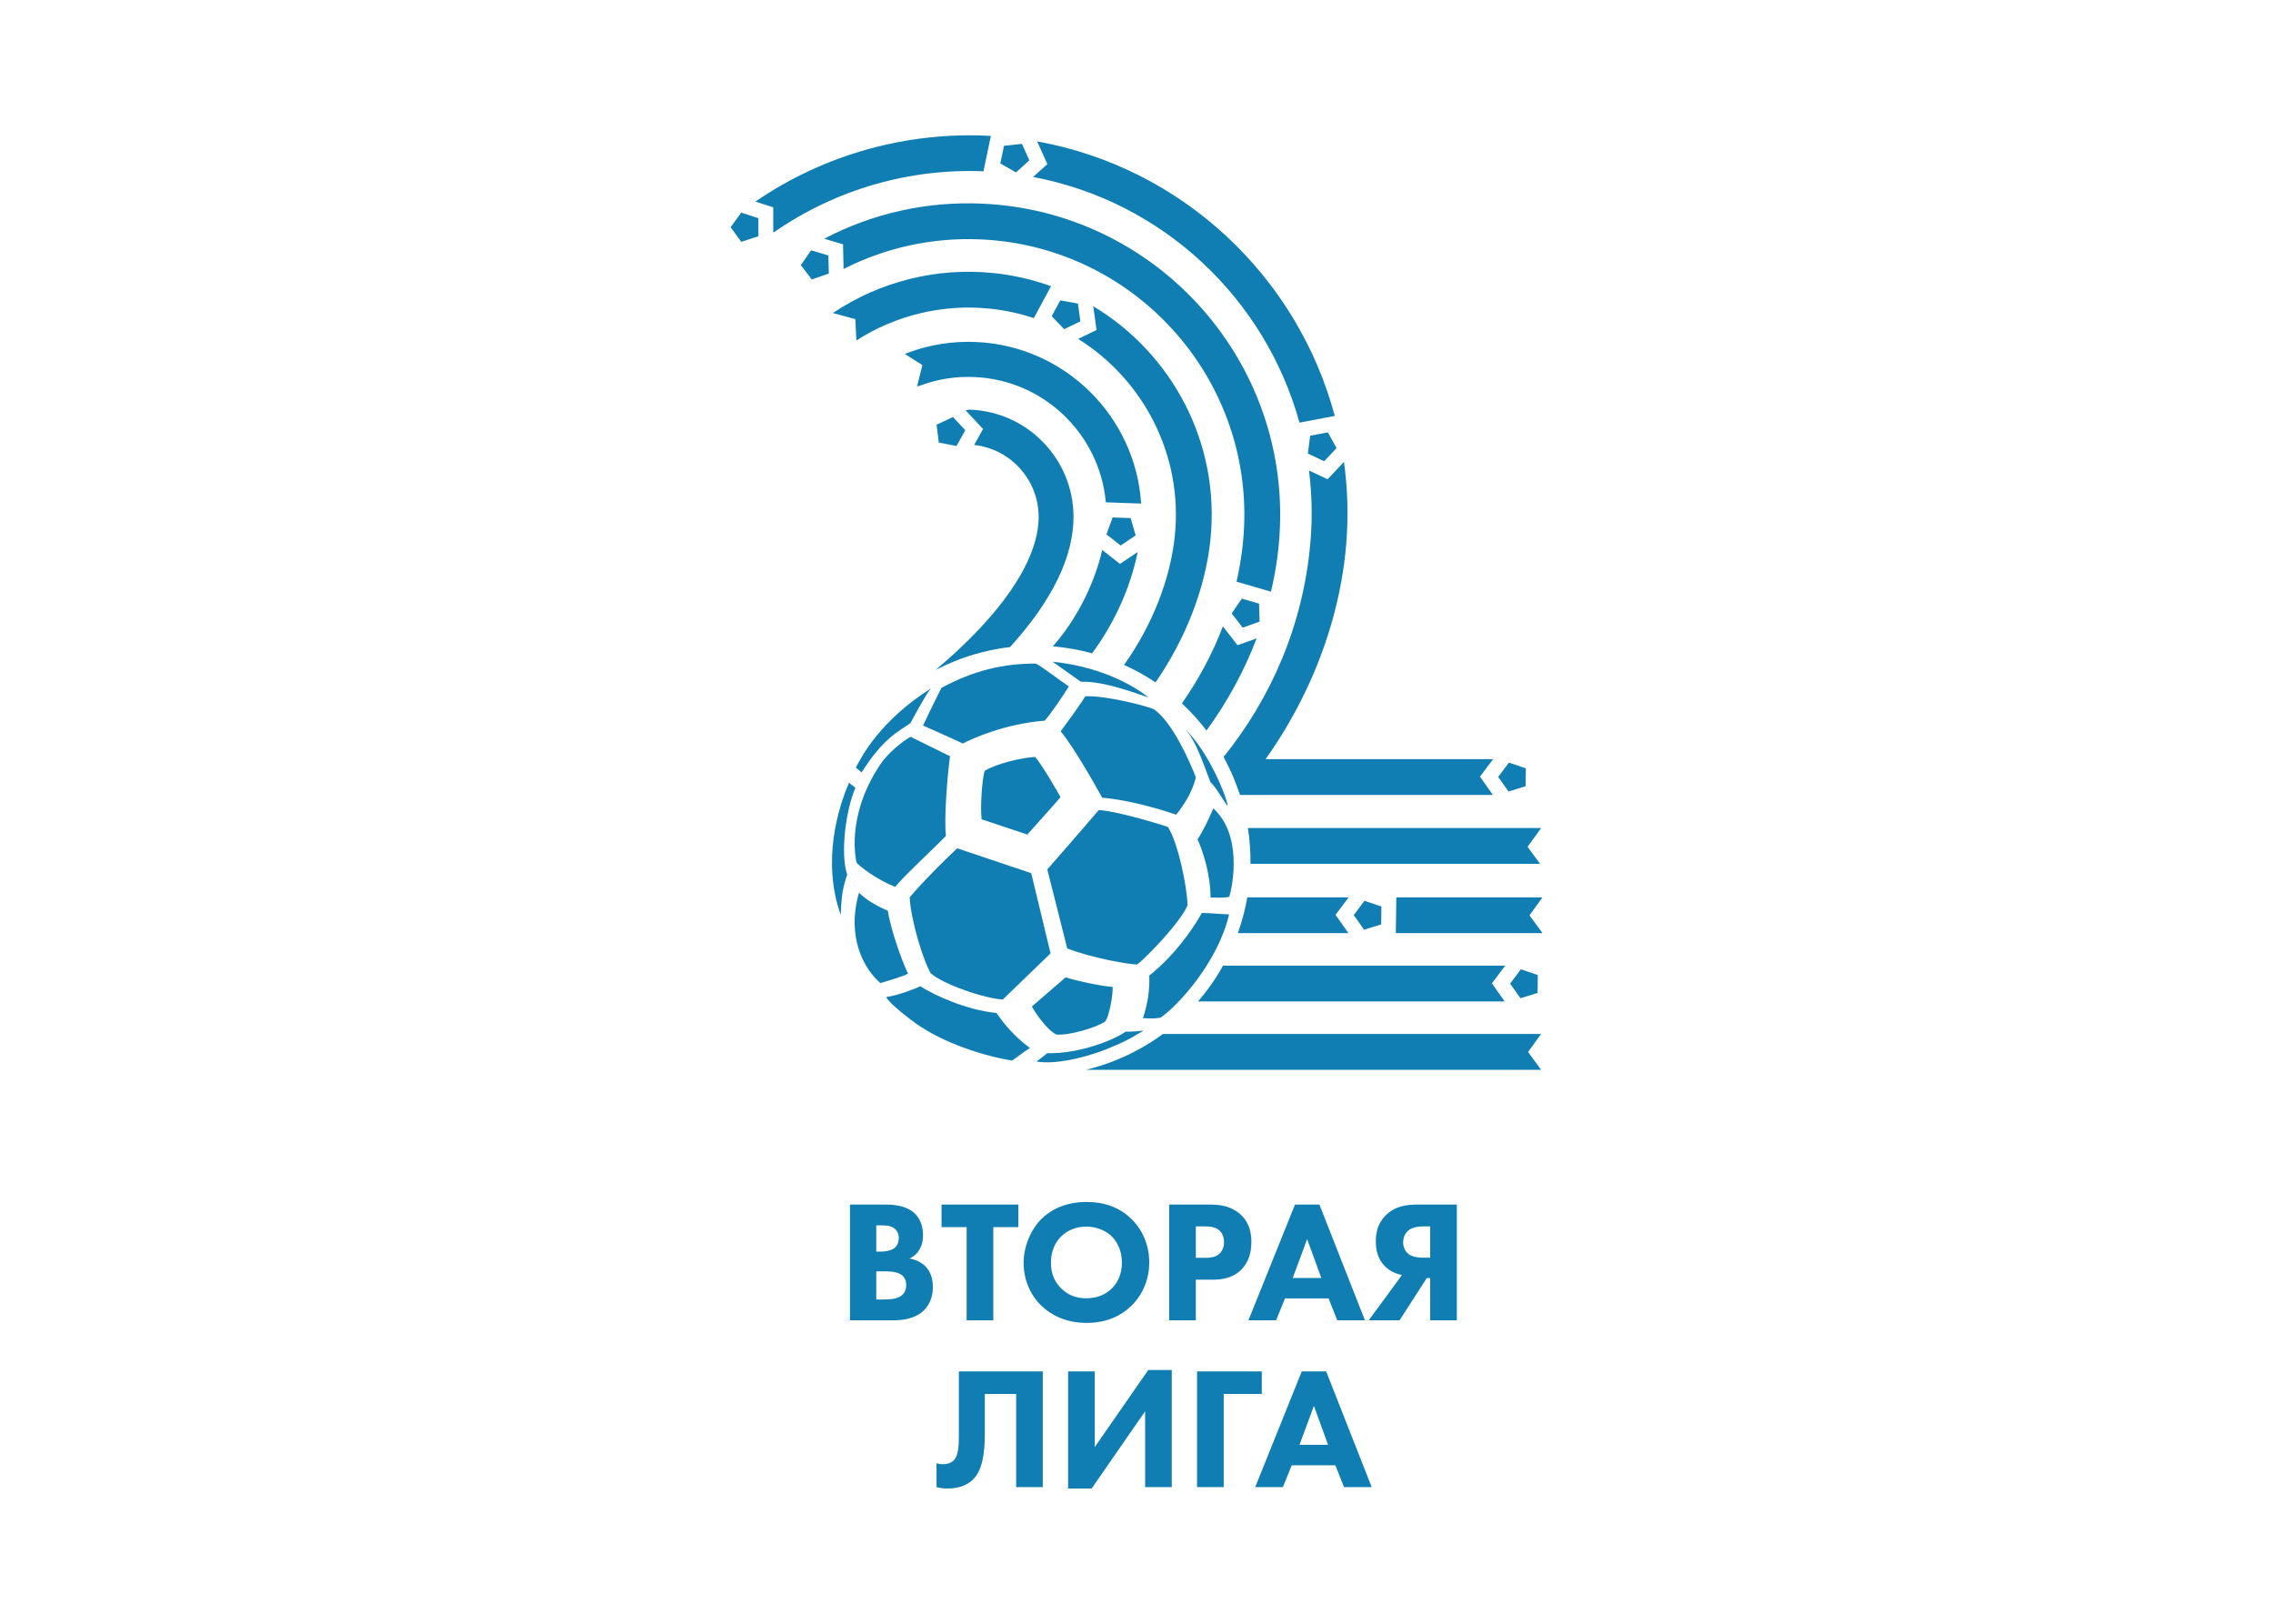 <svg clip-rule="evenodd" fill-rule="evenodd" stroke-linejoin="round" stroke-miterlimit="2" viewBox="0 0 560 400" xmlns="http://www.w3.org/2000/svg"><g fill="#117eb3" transform="matrix(3.509 0 0 3.509 180 33.336)"><path d="m53.453 59.534.451-.602.479-.639h-19.808c-.498.892-1.087 1.734-1.76 2.513h21.536l-.465-.657z"/><path d="m56.488 55.301-.396-.541.393-.544.512-.709c-.033-.003-.065-.01-.099-.01h-10.157l-.009.661-.019 1.255-.008.597h10.193c.035 0 .068-.008.103-.01z"/><path d="m42.473 54.724.452-.601.469-.626h-7.117c-.148.857-.372 1.697-.664 2.513h7.768l-.474-.671z"/><path d="m54.617 46.067 1.201-.371.018-1.255-1.19-.405-.753 1.005z"/><path d="m44.476 55.769 1.201-.371.018-1.255-1.19-.405-.753 1.005z"/><path d="m55.456 60.579 1.202-.371.017-1.256-1.189-.405-.754 1.006z"/><path d="m25.381 36.367c1.582-2.144 2.712-4.664 3.199-7.114l-.611.411-.63.423-.598-.468-.651-.51c-.494 2.169-1.58 4.436-3.043 6.266-.14.173-.281.34-.424.503.936.078 1.859.241 2.758.489z"/><path d="m17.802 2.528-.045-.025.156-.741.26-1.24.1-.48c-5.854-.329-11.697 1.29-16.533 4.611l.53.17.722.233.002.758.002 1.008c.041-.022.083-.041.122-.068 4.295-2.965 9.472-4.45 14.684-4.226z"/><path d="m21.238 2.925c9.155 1.723 16.317 8.58 18.703 17.245l.557-.105 1.243-.236.679-.128c-2.597-9.721-10.63-17.416-20.897-19.275l.406.901.311.692-.563.509z"/><path d="m43.066 22.923-.632.671-.519.551-.685-.323-.621-.293c.205 1.64.248 3.325.101 5.036-.506 5.869-2.813 11.01-6.097 15.071.292.528.558 1.077.789 1.651.116.287.22.575.316.866 4.267-4.963 6.963-11.159 7.498-17.373.172-1.993.111-3.953-.15-5.857z"/><path d="m17.238 14.51c-1.638-.072-3.242.178-4.767.745-.078.029-.153.066-.221.109l.621.39.595.374-.172.681-.206.816c.081-.013.163-.033.242-.063 1.214-.451 2.489-.65 3.799-.592 4.897.216 8.79 4.047 9.216 8.794l.515.018 1.268.047.697.025c-.389-6.098-5.338-11.067-11.587-11.344z"/><path d="m22.547 12.698.873.911 1.138-.548-.171-1.25-1.243-.224z"/><path d="m0 6.453.747 1.024 1.205-.394-.002-1.267-1.207-.389z"/><path d="m26.387 28.016.998.781 1.053-.707-.348-1.218-1.267-.047z"/><path d="m17.67 4.797c-3.888-.177-7.691.675-11.1 2.461l.595.178.727.217.017.758.024.973c2.965-1.51 6.26-2.227 9.626-2.077 10.669.472 18.965 9.526 18.493 20.182-.056 1.28-.238 2.568-.532 3.846l.66.192 1.212.353.548.16c.348-1.473.56-2.961.625-4.439.534-12.041-8.84-22.271-20.895-22.804z"/><path d="m33.412 41.787c1.465-2.008 2.656-4.195 3.521-6.47l-.63.225-.712.255-.462-.597-.564-.727c-.722 1.889-1.694 3.713-2.879 5.407.624.58 1.201 1.217 1.726 1.907z"/><path d="m19.195.735-.259 1.24 1.1.63.939-.85-.519-1.156z"/><path d="m40.691 21.087-.16 1.254 1.145.539.867-.92-.608-1.107z"/><path d="m4.93 9.113.768 1.007 1.197-.419-.03-1.266-1.214-.363z"/><path d="m35.18 33.567.773.997 1.188-.425-.038-1.261-1.212-.353z"/><path d="m18.186 12.167c1.078.11 2.116.339 3.105.667l.337-.628.598-1.111.271-.504c-1.282-.462-2.639-.779-4.055-.924-3.961-.406-7.958.591-11.256 2.805-.002.001-.004.003-.006.005l.898.243.679.184.035.702.039.796c2.764-1.776 6.072-2.571 9.355-2.235z"/><path d="m31.189 28.116c-.317 3.082-1.609 6.313-3.566 9.063.768.347 1.509.756 2.21 1.228 2.115-3.054 3.508-6.621 3.858-10.035.696-6.792-2.72-13.073-8.228-16.373l.126.922.102.747-.681.329-.612.294c4.564 2.85 7.375 8.127 6.791 13.825z"/><path d="m15.611 19.777-1.15.536.155 1.258 1.246.241.615-1.109z"/><path d="m17.723 20.615-.368.664-.254.458c1.225.138 2.347.701 3.187 1.619.921 1.005 1.395 2.307 1.334 3.669-.132 2.989-2.689 6.689-7.229 10.507.43-.223.873-.429 1.332-.613 1.279-.515 2.587-.839 3.893-.992 2.405-2.646 4.313-5.695 4.451-8.795.089-2.013-.613-3.941-1.975-5.427-1.362-1.487-3.223-2.355-5.239-2.445-.126-.006-.245.013-.36.041l.71.76z"/><path d="m15.91 50.053c-.54.488-2.526 2.452-3.338 3.448.079 1.601.956 4.442 1.474 5.322.854.782 3.86 1.803 5.071 1.842l3.347-3.236-1.356-5.628z"/><path d="m30.705 48.557c-.759-.266-3.742-1.144-4.859-1.187-.723.86-3.043 3.517-3.612 4.167.111.437.407 1.603.701 2.769.187.738.373 1.476.512 2.03l.166.671c.006.026.012.051.019.076 1.737.679 4.405 1.141 4.921 1.124.682-.53 3.069-3.004 3.531-4.156-.043-1.367-.671-4.395-1.379-5.494z"/><path d="m26.093 46.504c2.014.157 4.436.932 5.189 1.187.525-.648 1.116-1.524 1.386-2.614-.436-1.122-1.617-3.838-2.945-4.788-.87-.339-3.564-.976-4.825-.906-.421.718-1.311 1.87-1.724 2.459.925 1.098 2.511 3.926 2.919 4.662z"/><path d="m14.809 38.786c-.378.719-1.299 2.648-1.299 2.648.81.368 2.278 1.012 2.791 1.263.618-.316 2.88-1.377 5.762-1.605.565-.681 1.327-1.816 1.682-2.403-.694-.468-1.97-1.454-2.321-1.604-2.223-.005-4.316.462-6.615 1.701z"/><path d="m12.636 42.225c-.587.323-1.591 1.143-2.11 1.916-2.539 3.777-1.675 6.936-1.675 6.936.313.32 1.329 1.121 2.699 1.689.633-.788 2.764-2.745 3.568-3.58-.153-1.318.145-4.653.29-5.595z"/><path d="m19.742 64.956c.148-.054.767-.568 1.274-.887-.778-.564-1.55-1.345-2.069-2.069-.102-.142-.196-.274-.281-.387-2.086-.196-4.371-1.245-5.348-1.876-.238.127-1.531.64-2.402.762.313.531 1.67 1.548 2.046 1.82 2.035 1.455 4.901 2.326 6.78 2.637z"/><path d="m33.086 54.593c-.353.634-1.623 2.751-3.695 4.398.053.895-.107 2.034-.442 2.986.66.05.986.011 1.234-.034 1.264-.85 4.071-3.974 4.815-7.253-.182.01-1.508-.106-1.912-.097z"/><path d="m27.742 62.922c-.773.555-3.206 1.568-5.508 1.517-.526.419-.698.551-.779.577 1.56.297 4.249-.505 5.468-1.087.756-.266 2.15-1.106 2.052-1.089-.598.108-1.233.082-1.233.082z"/><path d="m31.986 41.76c.693.819 1.122 2.132 1.706 3.66.326.277.74.999 1.147 1.602.309.458-.782-3.013-2.706-5.122-.162-.177-.136-.164-.147-.14z"/><path d="m8.317 45.453c-.735 1.667-1.944 5.483-.582 9.286.032-1.378.176-2.039.453-2.835-.514-1.493-.076-4.626.575-6.095-.077-.061-.446-.356-.446-.356z"/><path d="m21.375 43.637c-.887.048-2.673.45-3.539.977-.185.605-.311 2.519-.215 3.405l3.21 1.071s2.319-2.585 2.33-2.621c.012-.036-1.38-2.424-1.786-2.832z"/><path d="m21.148 61.16c.035.059.875 1.523 1.717 1.969 1.056.07 2.873-.545 3.387-.883.295-.162.613-1.934.57-2.465-.664-.012-2.764-.473-3.302-.675-.176.172-1.608 1.389-2.372 2.054z"/><path d="m9.014 53.177c-.897 3.098.346 5.35 1.503 6.341.547-.172 1.581-.458 1.94-.665-.568-1.191-1.271-3.375-1.419-4.417-.999-.42-1.576-.846-2.024-1.259z"/><path d="m33.892 47.253c-.25.601-.748 1.655-1.107 2.169.361.804.918 2.475.91 4.084.861.036 1.191-.006 1.315-.049.274-.87.904-4.37-1.118-6.204z"/><path d="m9.201 44.725-.408-.332c.445-.888 1.78-3.343 5.248-5.548-.459.612-1.415 2.423-1.415 2.423-.95.645-1.963 1.137-3.425 3.457z"/><path d="m22.607 36.956 1.983 1.402c1.188-.024 2.54.328 4.742 1.107-.476-.415-2.839-2.119-6.725-2.509z"/><path d="m52.614 45.023.451-.602.469-.625h-18.831c.256.479.491.975.699 1.491.137.338.255.679.366 1.022h17.753l-.474-.672z"/><path d="m55.957 49.949.412-.57.54-.748h-20.589c.131.839.192 1.679.179 2.512h20.333l-.459-.626z"/><path d="m56.407 64.92-.416-.567.412-.57.5-.693h-26.553c-1.003.738-2.116 1.363-3.326 1.85-.682.274-1.373.493-2.067.663h31.941c.003 0 .006-.001.008-.001z"/><path d="m8.381 75.064v8.126h3.05c.499 0 1.47-.049 2.139-.695.316-.316.632-.828.632-1.644 0-.719-.256-1.182-.523-1.449-.292-.293-.729-.488-1.118-.549.195-.086.474-.256.681-.597.219-.353.267-.718.267-1.035 0-.354-.061-1.036-.583-1.535-.633-.597-1.628-.622-2.065-.622zm1.847 1.462h.292c.341 0 .704 0 .972.207.146.11.316.33.316.682 0 .354-.158.598-.329.719-.267.195-.692.232-.947.232h-.304zm0 3.228h.51c.377 0 1.008 0 1.337.305.122.11.255.329.255.658 0 .292-.096.523-.267.682-.341.316-.911.329-1.386.329h-.449zm9.978-3.106v-1.584h-5.396v1.584h1.762v6.542h1.872v-6.542zm4.788-1.766c-1.616 0-2.625.645-3.172 1.194-.729.73-1.251 1.912-1.251 3.082 0 1.194.486 2.289 1.263 3.021.608.585 1.641 1.194 3.16 1.194 1.362 0 2.383-.464 3.136-1.194.875-.853 1.264-1.961 1.264-3.045 0-1.255-.498-2.328-1.264-3.071-.814-.792-1.872-1.181-3.136-1.181zm-.011 1.73c.741 0 1.385.304 1.786.693.364.367.705.987.705 1.829 0 .937-.39 1.51-.705 1.814-.389.391-.972.695-1.799.695-.632 0-1.215-.17-1.738-.671-.498-.486-.741-1.084-.741-1.827 0-.901.364-1.498.717-1.84.437-.438 1.068-.693 1.775-.693zm5.809-1.548v8.126h1.872v-2.851h1.142c.57 0 1.421-.061 2.066-.719.304-.316.692-.889.692-1.912 0-.561-.097-1.364-.789-1.973-.644-.573-1.422-.671-2.128-.671zm1.872 1.535h.631c.365 0 .766.037 1.046.305.182.17.303.451.303.792 0 .352-.133.633-.303.804-.304.292-.755.304-1.009.304h-.668zm9.928 6.591h1.945l-3.196-8.126h-1.714l-3.27 8.126h1.945l.621-1.535h3.062zm-3.123-2.972 1.009-2.729.996 2.729zm11.522-5.154h-2.784c-.741 0-1.592.11-2.248.792-.486.512-.657 1.108-.657 1.779 0 .56.098 1.255.681 1.803.28.268.693.487 1.155.572l-2.334 3.18h2.164l1.908-2.961h.242v2.961h1.873zm-1.873 3.728h-.437c-.291 0-.802 0-1.142-.304-.146-.134-.317-.378-.317-.78 0-.439.22-.695.353-.816.341-.28.827-.293 1.106-.293h.437zm-33.093 7.985v4.545c0 .645-.024 1.363-.364 1.704-.158.159-.426.268-.741.268-.171 0-.329-.024-.463-.072v1.681c.232.06.474.097.754.097.923 0 1.482-.304 1.823-.646.644-.657.814-1.814.814-3.203v-2.79h2.2v6.542h1.871v-8.126zm7.67 0v8.223h1.653l3.755-5.421v5.324h1.871v-8.224h-1.652l-3.755 5.41v-5.312zm13.6 0h-4.546v8.126h1.873v-6.542h2.673zm5.773 8.126h1.945l-3.198-8.126h-1.713l-3.27 8.126h1.945l.62-1.535h3.063zm-3.124-2.972 1.009-2.73.996 2.73z" fill-rule="nonzero"/></g></svg>